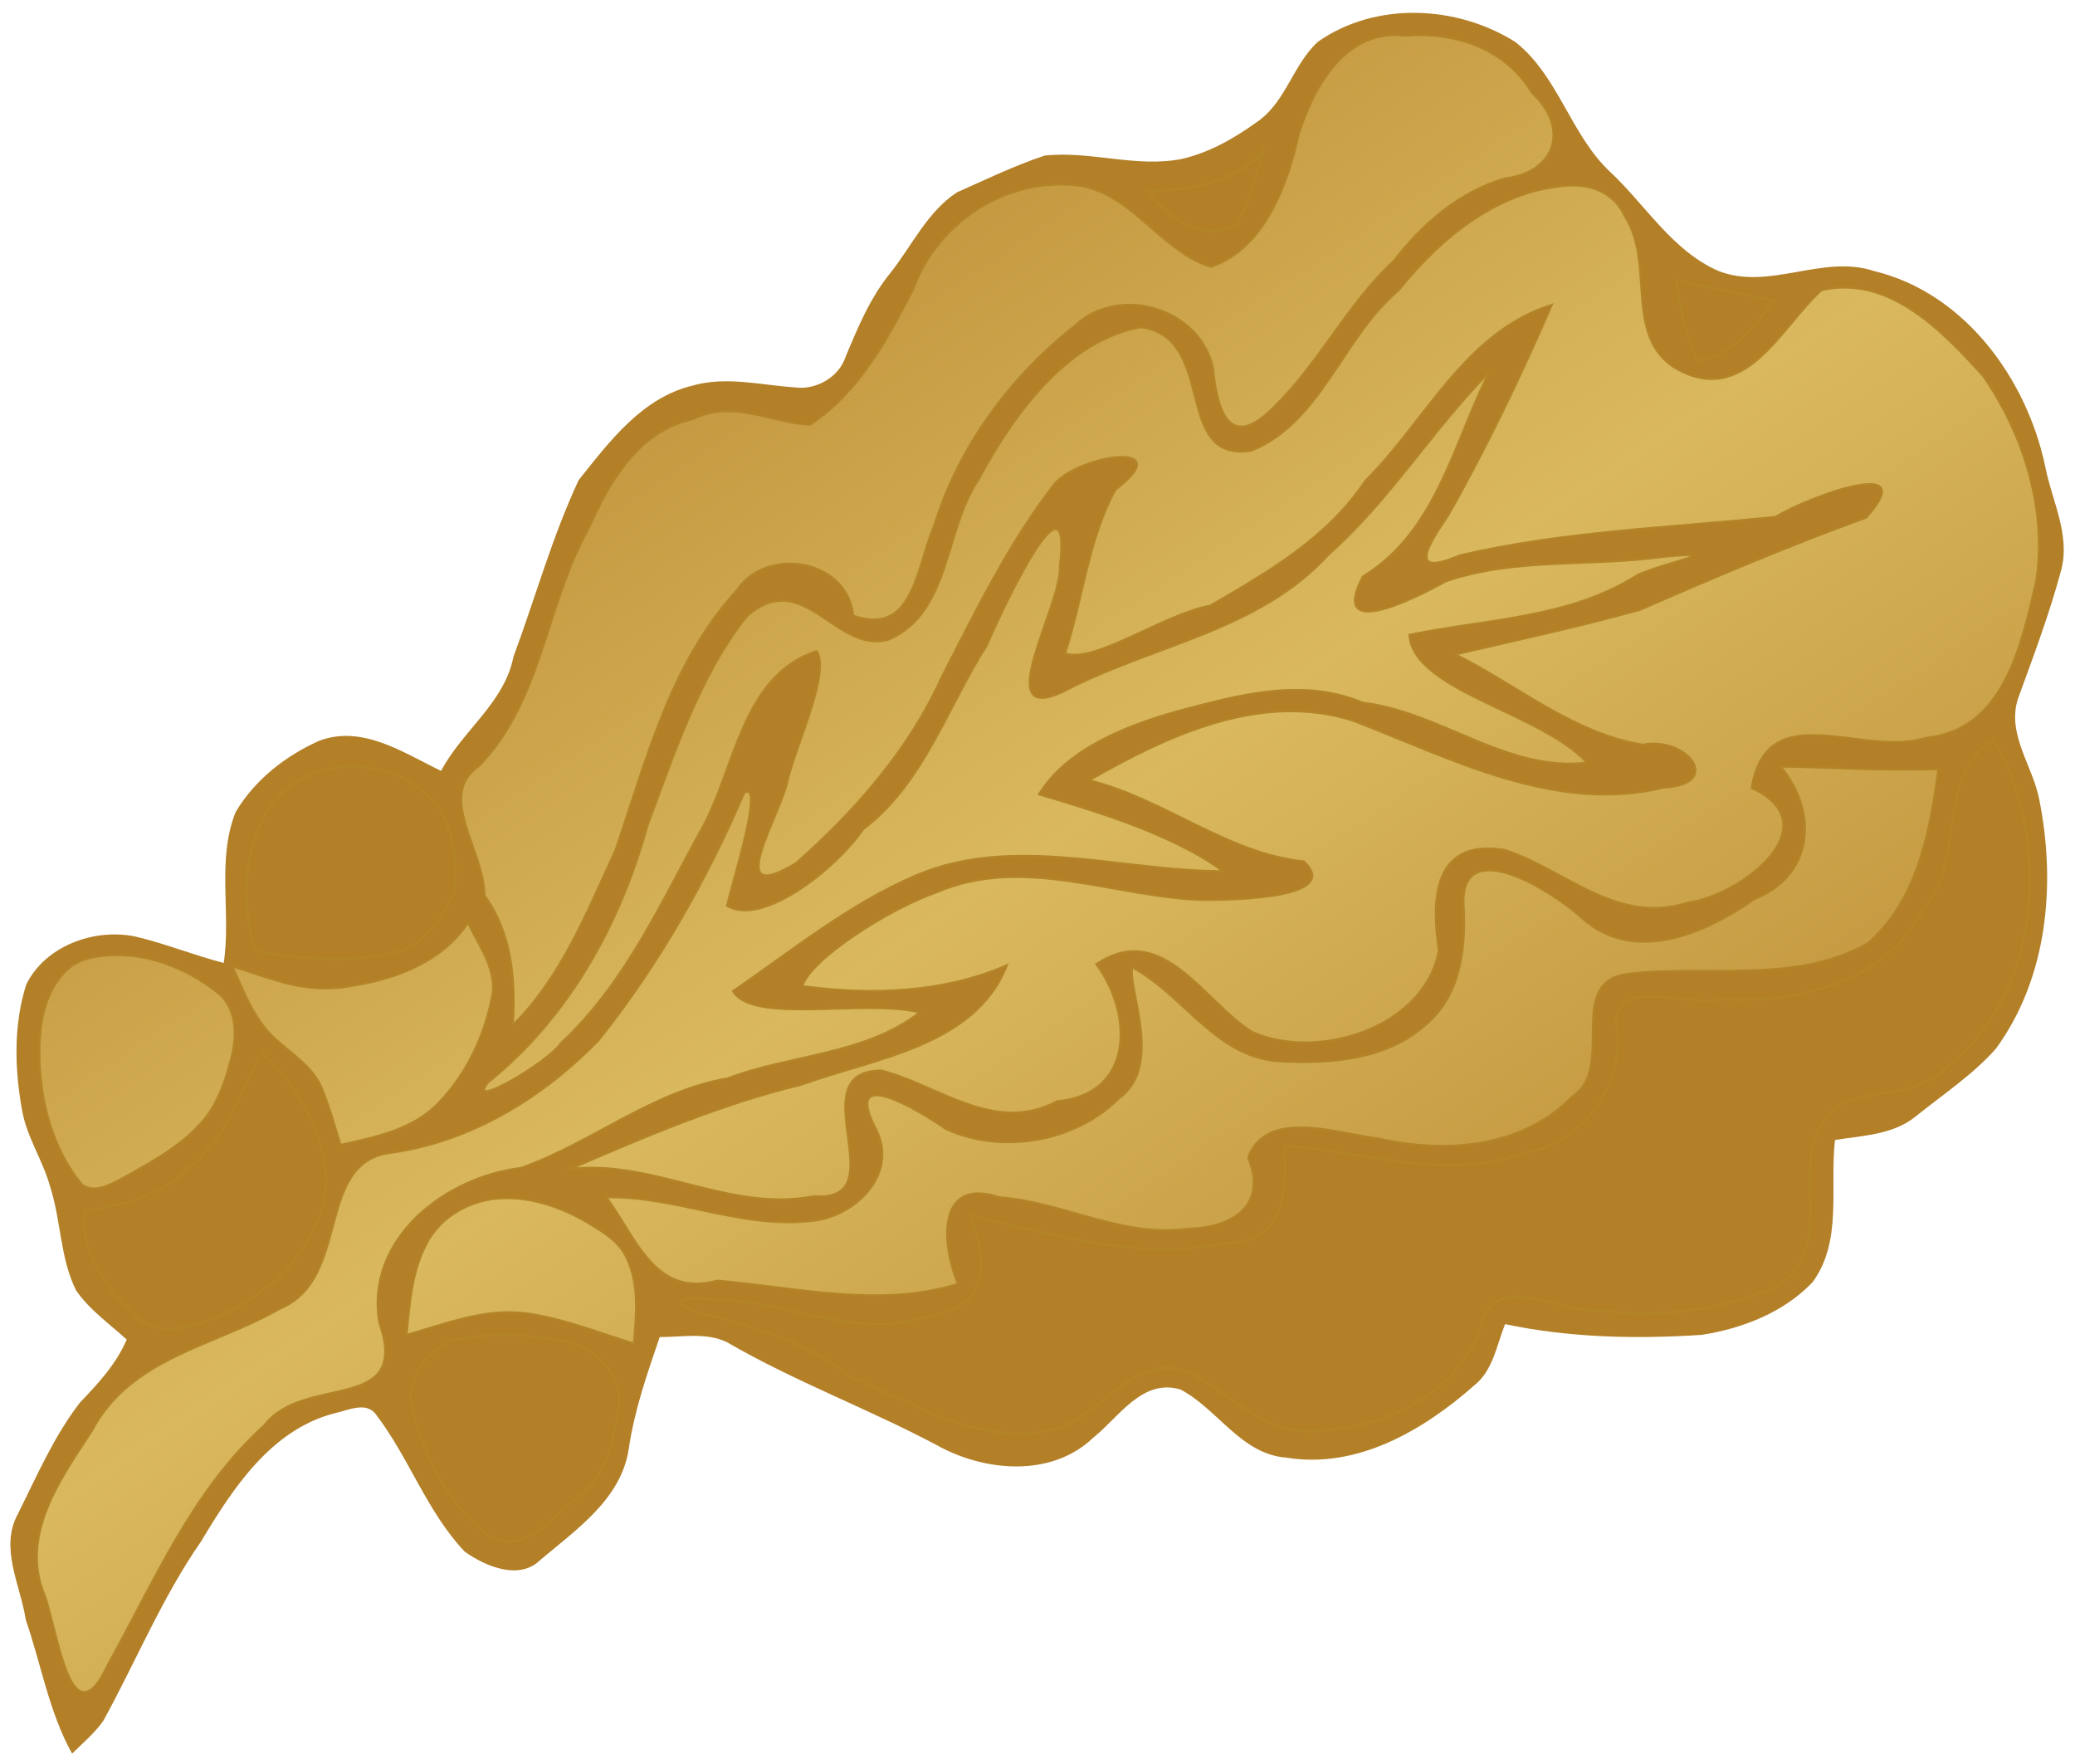 <?xml version="1.0" encoding="UTF-8" standalone="no"?>
<svg
   width="300"
   height="255"
   version="1.0"
   viewBox="0 0 630 472"
   id="svg13"
   sodipodi:docname="gold_oak_leaf.svg"
   inkscape:version="1.3.2 (091e20e, 2023-11-25, custom)"
   xmlns:inkscape="http://www.inkscape.org/namespaces/inkscape"
   xmlns:sodipodi="http://sodipodi.sourceforge.net/DTD/sodipodi-0.dtd"
   xmlns:xlink="http://www.w3.org/1999/xlink"
   xmlns="http://www.w3.org/2000/svg"
   xmlns:svg="http://www.w3.org/2000/svg">
  <sodipodi:namedview
     id="namedview13"
     pagecolor="#505050"
     bordercolor="#eeeeee"
     borderopacity="1"
     inkscape:showpageshadow="0"
     inkscape:pageopacity="0"
     inkscape:pagecheckerboard="0"
     inkscape:deskcolor="#505050"
     inkscape:zoom="2.0388246"
     inkscape:cx="144.93645"
     inkscape:cy="149.84124"
     inkscape:window-width="1920"
     inkscape:window-height="1009"
     inkscape:window-x="-8"
     inkscape:window-y="-8"
     inkscape:window-maximized="1"
     inkscape:current-layer="svg13" />
  <defs
     id="defs3">
    <linearGradient
       id="a">
      <stop
         offset="0"
         stop-color="#decd87"
         stop-opacity="0"
         id="stop1"
         style="stop-color:#dab85e;stop-opacity:0;" />
      <stop
         offset="0.5"
         stop-color="#decd87"
         id="stop2"
         style="stop-color:#dab85e;stop-opacity:1;" />
      <stop
         offset="1"
         stop-color="#decd87"
         stop-opacity="0"
         id="stop3"
         style="stop-color:#dab85e;stop-opacity:0;" />
    </linearGradient>
    <linearGradient
       xlink:href="#a"
       id="b"
       x1="56.189"
       x2="408.83"
       y1="16.215"
       y2="547.12"
       gradientUnits="userSpaceOnUse" />
  </defs>
  <path
     fill="#b39c28"
     d="m 400.2,-19.124 c 17.6,-12.243 42.1,-11.069 59.89,0.125 13.09,10.344 16.72,28.081 28.71,39.372 10.85,10.107 18.9,24.011 32.96,30.14 15.56,6.041 31.49,-5.141 47.16,0 27.45,6.594 46.35,32.545 52.01,59.197 1.97,10.35 7.65,20.67 4.93,31.4 -3.55,13.29 -8.41,26.17 -13.11,39.07 -3.64,10.77 4.43,20.53 6.4,30.78 5.12,25.61 2.6,54.14 -13.22,75.71 -7.05,7.91 -15.99,13.8 -24.19,20.41 -6.91,5.69 -16.2,5.88 -24.61,7.24 -1.64,14.32 2.34,30.67 -6.77,43.12 -8.73,9.23 -21.37,14.12 -33.73,16.04 -19.91,1.3 -40.08,0.88 -59.67,-3.26 -2.56,6.36 -3.61,14 -9.29,18.54 -15.49,13.67 -35.54,25.47 -57,22 -13.86,-0.98 -20.9,-14.73 -32.24,-20.69 -11.65,-3.47 -18.67,8.38 -26.48,14.6 -12.74,12.21 -33.15,10.36 -47.59,2.25 -20.88,-11.07 -43.16,-19.33 -63.61,-31.19 -6.35,-3.11 -13.67,-1.55 -20.45,-1.59 -3.83,11.17 -7.74,22.37 -9.43,34.11 -2.34,15.14 -15.99,24.39 -26.85,33.58 -6.42,6.29 -16.63,1.9 -22.89,-2.51 -11.52,-12.11 -16.91,-28.53 -26.98,-41.67 -3,-4.15 -8.72,-1.15 -12.67,-0.35 -19.238,5.03 -30.791,22.8 -40.406,38.84 -11.834,17 -19.707,36.28 -29.635,54.37 -2.633,3.84 -6.269,6.83 -9.554,10.09 -7.043,-12.65 -9.374,-27.12 -14.077,-40.67 -1.592,-10.51 -8.031,-21.81 -2.374,-32.1 5.76,-11.52 10.937,-23.58 18.849,-33.82 5.537,-5.75 10.983,-11.68 14.192,-19.1 -5.254,-4.8 -11.271,-8.99 -15.358,-14.89 -4.923,-9.86 -4.559,-21.28 -7.927,-31.63 -2.172,-7.86 -6.971,-14.79 -8.449,-22.86 -2.316,-12.64 -2.691,-26.01 1.208,-38.37 5.76,-11.77 20.589,-17.15 33.022,-14.63 9.14,2.12 17.861,5.71 26.952,8.04 2.303,-15.16 -2.204,-31.05 3.587,-45.74 5.777,-9.81 15.227,-17.2 25.542,-21.76 13.119,-4.81 25.499,3.74 36.869,9.2 6.41,-12.21 19.14,-20.51 21.95,-34.57 6.62,-17.88 11.74,-36.42 19.81,-53.69 9.3,-11.66 19.25,-25.034 34.57,-28.695 10.21,-2.935 20.74,-0.158 31.05,0.531 6.39,0.906 13.39,-3.049 15.42,-9.26 3.73,-8.918 7.47,-17.993 13.66,-25.542 6.51,-8.22 11.15,-18.479 20.12,-24.381 8.79,-3.899 17.51,-8.153 26.66,-11.177 13.92,-1.546 27.9,3.814 41.8,0.976 8.5,-1.982 16.2,-6.476 23.2,-11.565 8.36,-6.062 10.51,-17.208 18.04,-24.021 z"
     id="path3"
     style="display:inline;fill:#b38028;fill-opacity:1" />
  <path
     fill="url(#b)"
     stroke="#b39c28"
     stroke-miterlimit="10"
     stroke-width=".552"
     d="M426.59-20.897C408.74-23.09 399.03-5.632 394.38 8.83c-3.45 15.887-10.63 35.06-26.83 40.465-16.36-5.202-25.28-25.197-44.08-24.953-20.13-.803-39.31 12.688-46.08 31.539-7.95 15.393-16.58 31.585-31.47 41.347-11.79-.586-23.7-7.728-35.31-1.757-16.75 3.598-25.49 18.949-31.91 33.349-13.05 23.22-13.99 52.23-33.31 72.04-12.96 8.97 1.81 25.6 1.7 39.18 8.37 11.46 9.49 25.55 8.66 39.3 14.77-14.62 22.56-34.63 31.14-53.15 9.39-27.43 16.63-56.78 36.78-78.75 9.02-13.53 33.53-9.61 35.44 7.67 18.42 6.57 19.15-15.37 24.51-27.32 7.36-24.06 23.12-45.285 42.76-60.748 13.47-12.609 38.09-5.227 41.94 12.942 1.18 12.469 4.79 25.276 17.84 12.363 14.09-13.442 22.63-31.639 37.01-44.948 8.77-11.302 19.73-20.882 33.69-25.013 15.56-1.881 19.69-15.276 8.24-25.927-8.15-13.582-23.38-18.532-38.51-17.356z"
     id="path4"
     style="stroke:#b38528;stroke-opacity:1" />
  <path
     fill="url(#b)"
     stroke="#b39c28"
     stroke-miterlimit="10"
     stroke-width=".552"
     d="M383.6 13.95c-8.94 10.192-22.37 11.768-35.11 12.403 5.9 7.761 16.56 15.499 26.45 10.5 4.69-6.804 6.2-15.155 8.66-22.903z"
     id="path5"
     style="stroke:#b38528;stroke-opacity:1" />
  <path
     fill="url(#b)"
     stroke="#b39c28"
     stroke-miterlimit="10"
     stroke-width=".552"
     d="M476.86 24.581c-21.64 1.053-39.25 15.737-52.22 31.845-17.03 14.313-23.35 40.001-44.71 48.674-24.16 3.67-10.16-33.826-33.35-37.508-22.25 3.802-38.65 26.137-49.41 46.208-10.48 15.31-8.39 40.28-27.23 48.59-16.33 4.71-25.76-22.18-43.08-7.11-14.43 18.07-22.11 41.88-30.28 63.7-8.26 30-23.92 58.22-48.39 77.91-6.83 8.48 18.31-6.27 22.04-11.95 19.62-18.22 30.52-42.95 43.24-65.93 9.78-18.17 12.01-45.87 34.49-53.15 4.24 6.46-5.69 27.15-8.63 38.68-2.04 11-20.48 39.66 2.37 25.66 17.75-15.66 34.25-34.38 44.11-56.28 10.37-20.15 20.42-40.93 34.38-58.86 8.03-9.07 38.22-13.16 18.45 1.92-8.22 15.12-9.85 33.21-15.22 49.62 9.09 3.08 30.01-12.01 44.02-14.52 17.59-10.21 35.5-20.51 47.06-37.89 18.32-18.127 30.31-45.288 56.71-53.45-9.35 21.552-19.74 43.3-31.52 64.03-6.55 9.56-11.99 18.72 3.49 12.05 31.47-7.34 63.91-8.41 95.85-11.68 10.1-6.09 45.12-19.14 27.55.3-23.29 8.43-46.16 18.17-68.79 28.01-18.44 5.1-37.15 9.14-55.78 13.47 18.75 9.32 35.3 23.78 56.72 27.37 13.62-2.7 24.77 12.12 6.49 13.06-32.91 8.07-64.51-8.77-94.33-20.27-27.98-8.92-56.19 4.38-80.12 18.04 22.88 5.67 41.69 22.15 65.12 24.61 11.87 11.17-20.72 11.73-30.29 11.75-27.11-.67-54.72-13.75-81.29-2.3-14.23 4.94-38.11 20.17-40.65 28.4 20.93 2.77 42.46 2.14 62.11-6.36-9.66 24.76-40.29 28.25-62.42 36.34-24.18 5.83-47.16 15.62-69.94 25.48 25.34-2.82 48.33 13.33 73.8 8.31 25.57 1.92-5.21-37.97 20.37-38.17 17.57 4.55 34.48 19.5 53.36 9.35 23.45-2.09 23.03-26.56 11.87-41.57 20.16-13.64 32.81 11.53 47.48 20.6 20.22 8.89 52.49-1.68 56.53-24.86-2.49-16.12-1.31-34.04 20.09-30.45 18.54 6.04 33.91 22.88 55.57 15.99 16.51-2.29 43.46-23.59 19.3-34.76 4.71-28.55 33.91-9.1 52.99-15.28 23.64-2.33 28.9-28.19 33.34-47.09 3.56-21.71-3.63-44.73-15.93-62.59-12.41-13.736-28.65-30.852-49.13-26.162-12.34 11.133-23.21 35.858-44.34 23.695-15.84-9.716-6.18-32.021-15.4-46.063-2.78-6.586-9.59-9.68-16.45-9.409z"
     id="path6"
     style="stroke:#b38528;stroke-opacity:1" />
  <path
     fill="url(#b)"
     stroke="#b39c28"
     stroke-miterlimit="10"
     stroke-width=".552"
     d="M509.08 53.39c.8 8.416 2.88 16.631 6.36 24.347 10.76-1.326 16.83-10.732 23.5-18.112-9.98-2.021-19.9-4.204-29.86-6.235z"
     id="path7"
     style="stroke:#b38528;stroke-opacity:1" />
  <path
     fill="url(#b)"
     stroke="#b39c28"
     stroke-miterlimit="10"
     stroke-width=".552"
     d="M451.98 81.478c-17.13 17.397-30.07 38.792-48.59 55.142-21.24 23.41-54.12 27.55-80.93 41.81-22.13 10.04 0-26.62-.7-38.35 3.79-31.71-17.38 12.97-22.1 24.06-12.13 18.96-19.07 41.79-37.61 55.92-8.39 12.17-30.71 29.69-41.38 23.16 2.28-9.24 11.21-37.81 5.33-34.3-11.53 26.79-26.12 52.53-44.39 75.32-16.92 17.26-38.17 30.35-62.38 33.92-24.004 2.43-12.15 38.42-34.395 47.46-19.684 11.35-45.13 14.67-56.89 36.98-9.583 14.58-21.977 31.8-14.354 49.97 3.996 10.81 7.963 45.08 19.227 20.85 14.083-25.24 25.464-52.66 47.396-72.5 12.074-15.81 44.656-3.3 34.916-31.16-4.37-25.47 20.08-44.27 43.02-46.97 21.53-7.62 39.69-23.23 62.75-27.21 19.21-7.28 41.54-7.06 58.29-19.98-16.87-4.11-50.72 3.78-56.69-6.48 17.89-12.27 35.31-26.52 55.61-35.16 29.66-12.58 62.26-1.26 93.09-1.28-16.2-11.93-42.16-19.11-55.81-23.29 8.55-13.87 26.52-20.87 41.9-25.21 18.43-4.88 37.88-10.44 56.5-2.63 23.58 2.75 43.8 21.13 67.99 18.18-14.44-15.41-52.85-21.78-53.9-38.79 23.52-4.88 48.49-4.89 69.44-18.26 9.29-4.05 27.38-7.19 7.41-5.34-21.8 3.03-44.75.21-65.73 7.4-9.44 5.23-35.66 18.49-25.27-1.47 22.29-13.64 27.32-40.02 38.25-61.792z"
     id="path8"
     style="stroke:#b38528;stroke-opacity:1" />
  <path
     fill="url(#b)"
     stroke="#b39c28"
     stroke-miterlimit="10"
     stroke-width=".552"
     d="M604.89 192.78c-17.4 11.59-7.74 36.82-21.19 51.88-11.65 22.18-38.27 28.24-61.3 27-11.07 2.33-35.29-8.15-31.28 10.44.74 17.07-10.87 33.37-28.15 36.08-23.91 8.97-48.88-.62-73.13-2.12.85 14.51.22 29.7-18.19 29.58-25.99 5.46-52.04-2.71-77.23-8.45 6.23 14.95 5.45 27.89-12.65 30.6-21.34 7.42-42.86-4.67-64.41-5.02-11.84-1.33-15.46 1.41-2.1 4.73 15.15 3.95 30.19 8.44 42.54 18.58 20.09 8.2 40.97 22.16 63.64 15.71 13.78-4.56 23.71-24.01 40.17-16.67 12.79 7.01 23.97 20.02 40.15 17.34 19.56-1.28 40.05-11.14 47.49-30.39 3.9-19.41 23.78-4.85 36.99-5.94 18 2.31 36.71-.25 53.34-7.45 19.77-12.35 1.15-38.83 17.15-53.74 8.87-6.85 25.48-2.73 34.51-12.95 26.72-20.99 30.86-61.54 18.17-91.36-1.28-2.73-2.82-5.45-4.52-7.85zm-498.16 8.14c-10.206 0-20.84 4.96-25.868 14.14-6.901 11.73-7.189 26.19-4.225 39.17-.05 4.23 5.325 2.83 8.182 3.88 12.124 1.81 24.711 1.99 36.631-1.14 8.1-2.89 13.34-10.55 16.39-18.25 1.43-8.03-.18-16.44-3.63-23.74-5.84-9.16-16.79-14.18-27.48-14.06z"
     id="path9"
     style="stroke:#b38528;stroke-opacity:1" />
  <path
     fill="url(#b)"
     stroke="#b39c28"
     stroke-miterlimit="10"
     stroke-width=".552"
     d="M540.71 200.98c11.41 13.81 10.1 33.05-8.14 40.29-14.76 10.39-36.21 19.79-52.01 5.95-8.44-7.88-35.94-25.56-36.23-5.48.87 13.34-.36 28.14-11.25 37.47-11.94 10.93-29.87 12.2-45.28 11.22-18.91-1.6-28.47-20.08-44.01-28.46-1.27 6.82 9.54 30.1-4.08 39.78-13.17 13.22-35.67 17.06-52.52 9.26-7.75-5.32-31.33-19.89-21.41-.39 7.51 13.82-6.11 27.21-19.5 28.3-20.98 2.49-41.11-7.57-62.11-7.18 9.25 12.56 14.65 30.39 33.59 25.24 24.2 2.02 49.14 8.38 73.05 1.01-5.25-12.74-6.19-32.55 12.64-26.31 19.41 1.43 37.48 12.41 57.41 9.53 13.43-.28 23.99-7.16 18.07-21.5 5.43-15.28 27.44-7.29 39.83-5.82 20.24 4.54 43.53 2.84 58.7-12.91 13.3-8.85-2.54-34.73 16.85-37.12 24.14-2.89 50.7 3.22 72.77-9.29 15.08-13.16 18.87-33.98 21.4-52.84-15.92.62-31.91-.49-47.77-.75zM142.1 248.43c-7.59 11.49-21.29 16.88-34.4 18.97-7.5 1.59-15.298 1.02-22.619-1.16-4.871-1.33-9.619-3.07-14.444-4.56 3.697 8.17 6.919 17.11 14.127 22.94 5.101 4.44 11.294 8.45 13.448 15.24 2.128 5.17 3.508 10.6 5.238 15.9 10.44-2.35 21.87-4.55 29.57-12.64 8.86-9.05 14.34-21.09 16.55-33.48.81-7.85-4.39-14.46-7.47-21.21zm-106.769 9.78c-5.438.13-11.497.82-15.463 4.96-6.241 6.29-7.849 15.64-7.883 24.17 0 14.4 3.681 29.37 13.043 40.63 3.883 2.51 8.381-.1 11.928-1.94 9.353-5.29 19.347-10.47 25.962-19.23 3.856-5.31 5.828-11.72 7.445-18.01 1.443-6.23 1.476-13.84-3.56-18.53-8.775-7.26-19.972-12.08-31.472-12.05z"
     id="path10"
     style="stroke:#b38528;stroke-opacity:1" />
  <path
     fill="url(#b)"
     stroke="#b39c28"
     stroke-miterlimit="10"
     stroke-width=".552"
     d="M79.431 287.54c-6.513 12.51-10.772 26.94-22.706 35.63-8.109 8.55-19.97 10.77-31.041 12.8-1.39 12.89 7.121 24.26 16.209 32.42 6.694 5.82 16.224 2.78 23.494-.2 16.51-6.84 31.464-21.14 33.666-39.57.21-15.88-8.614-30.26-19.622-41.08z"
     id="path11"
     style="stroke:#b38528;stroke-opacity:1" />
  <path
     fill="url(#b)"
     stroke="#b39c28"
     stroke-miterlimit="10"
     stroke-width=".552"
     d="M152.67 332.03c-9.54.26-19.09 5.48-23.36 14.21-4.3 8.39-4.93 17.98-5.84 27.2 11.71-3.31 23.61-8.11 36.02-6.56 11.37 1.5 22.05 5.86 32.95 9.19.71-8.8 1.7-18.27-2.44-26.42-2.59-5.19-7.94-7.92-12.66-10.83-7.49-4.19-15.99-7.11-24.67-6.79z"
     id="path12"
     style="stroke:#b38528;stroke-opacity:1" />
  <path
     fill="url(#b)"
     stroke="#b39c28"
     stroke-miterlimit="10"
     stroke-width=".552"
     d="M150.37 373.57c-4.47.21-9.01.56-13.33 1.74-6.24 3.12-12.02 8.94-12.45 16.23 0 4.43 1.9 8.62 3.17 12.82 4.1 11.44 10.59 22.47 20.39 29.91 4.1 2.76 9.62 2.37 13.68-.27 5.9-3.65 10.34-9.14 15.92-13.23 6.76-6.21 8.44-15.73 9.89-24.37 1.75-6.36-1.81-12.91-6.88-16.63-4.35-3.57-9.98-4.75-15.42-5.37-4.96-.67-9.97-.99-14.97-.83z"
     id="path13"
     style="stroke:#b38528;stroke-opacity:1" />
</svg>

